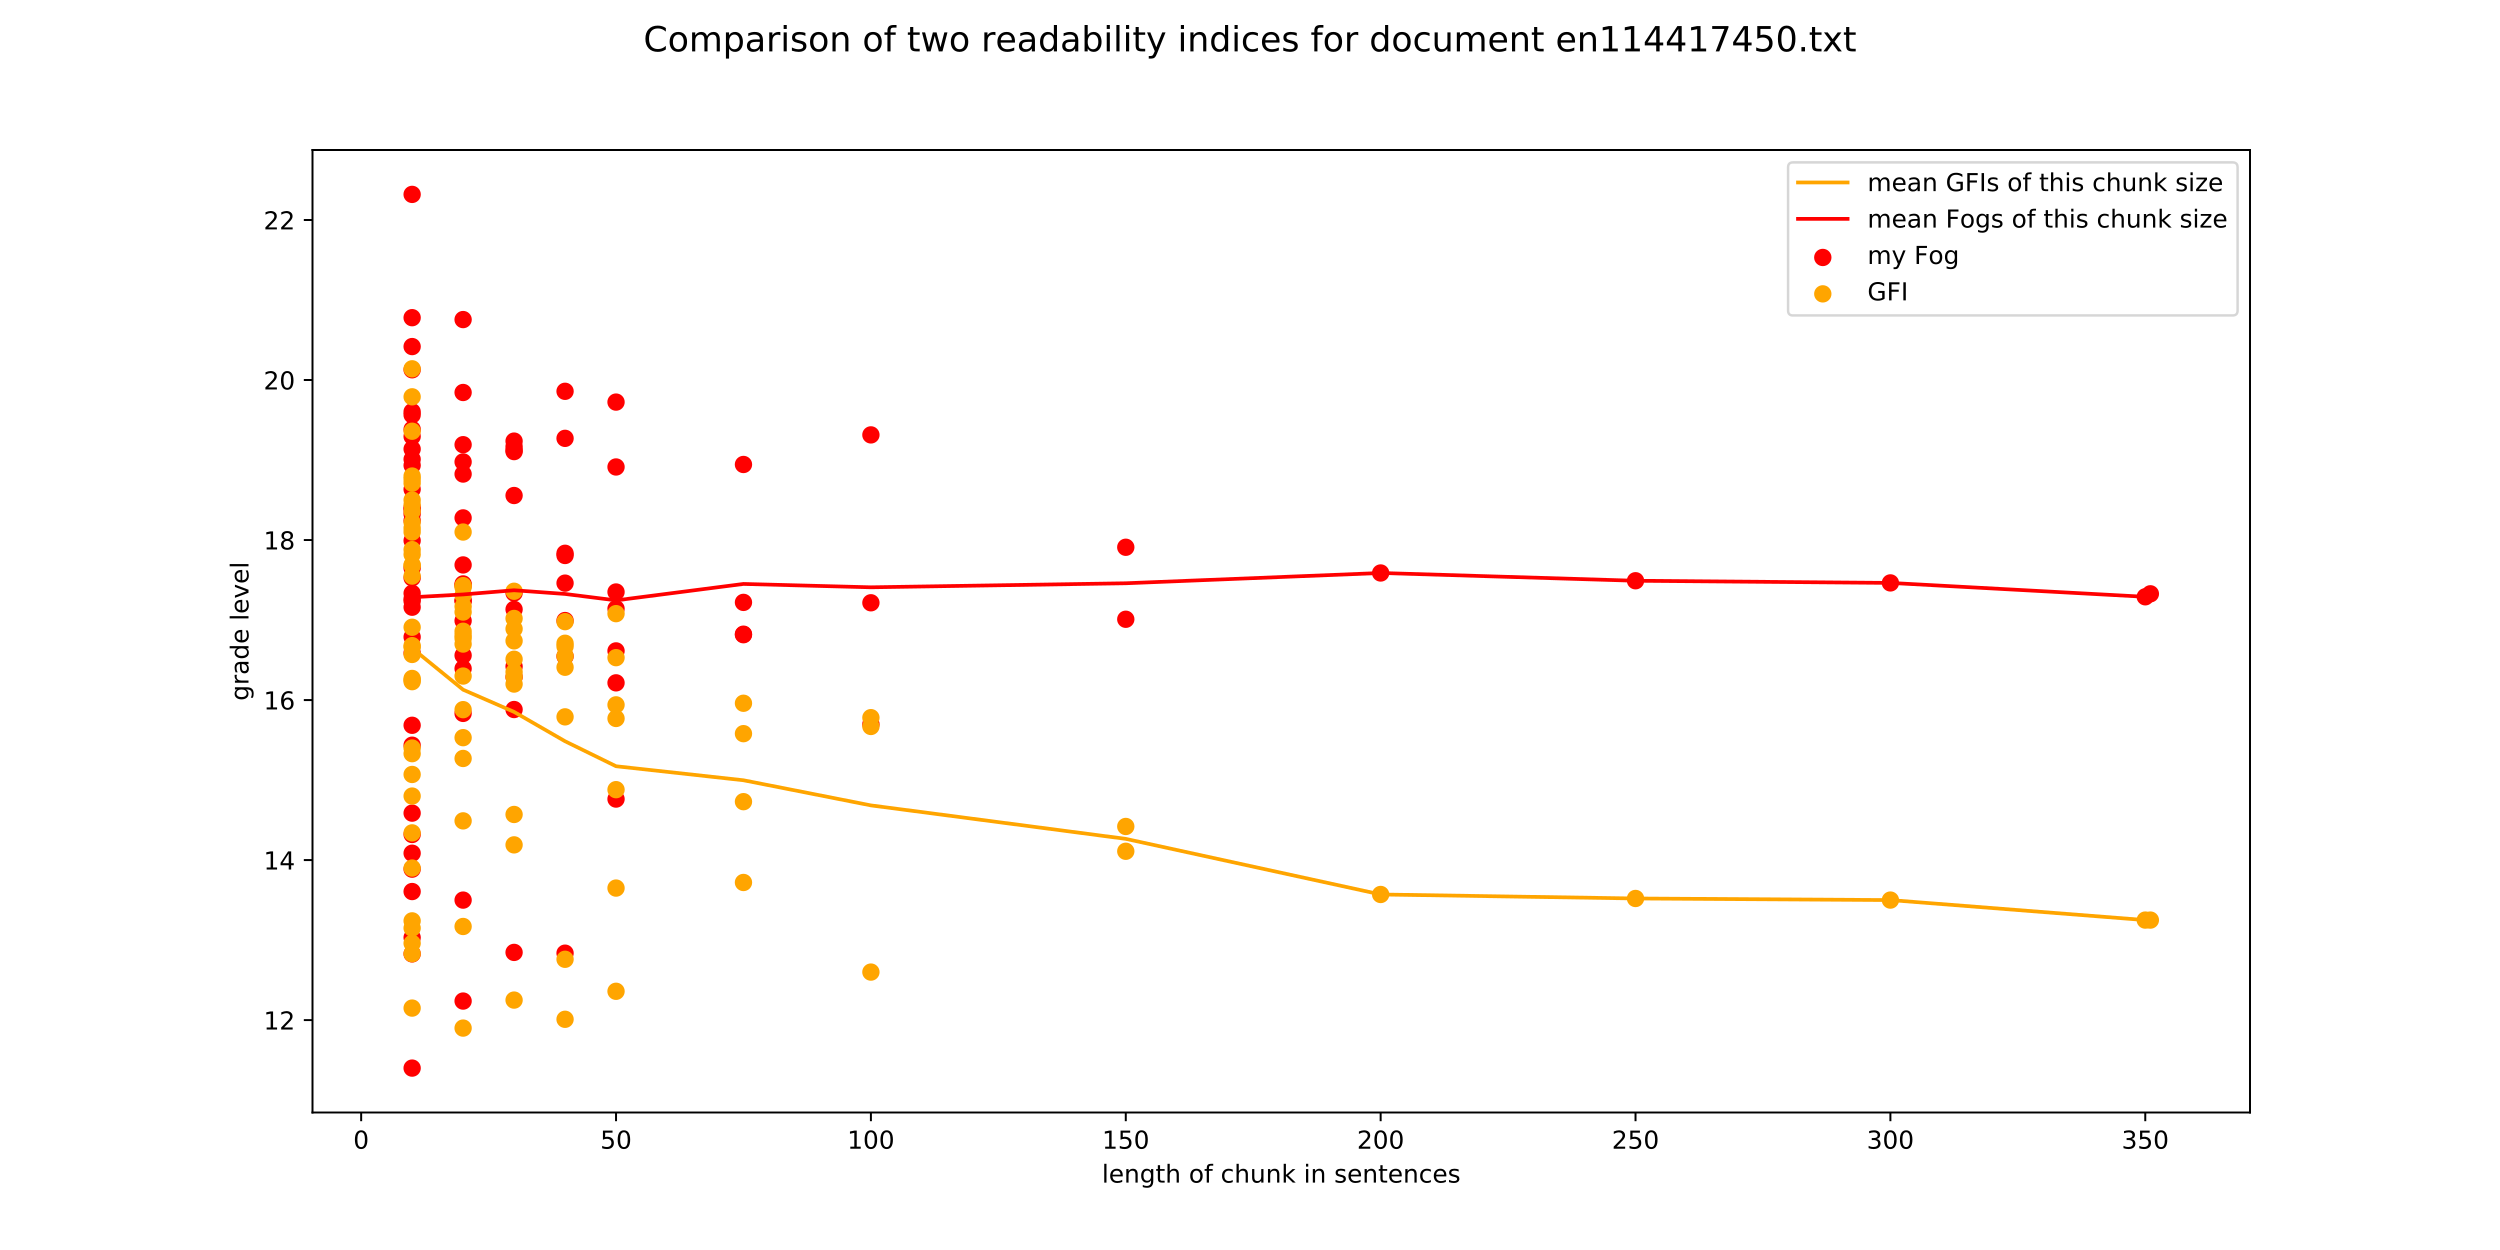 <?xml version="1.0" encoding="utf-8" standalone="no"?>
<!DOCTYPE svg PUBLIC "-//W3C//DTD SVG 1.1//EN"
  "http://www.w3.org/Graphics/SVG/1.1/DTD/svg11.dtd">
<!-- Created with matplotlib (http://matplotlib.org/) -->
<svg height="504pt" version="1.1" viewBox="0 0 1008 504" width="1008pt" xmlns="http://www.w3.org/2000/svg" xmlns:xlink="http://www.w3.org/1999/xlink">
 <defs>
  <style type="text/css">
*{stroke-linecap:butt;stroke-linejoin:round;}
  </style>
 </defs>
 <g id="figure_1">
  <g id="patch_1">
   <path d="M 0 504 
L 1008 504 
L 1008 0 
L 0 0 
z
" style="fill:#ffffff;"/>
  </g>
  <g id="axes_1">
   <g id="patch_2">
    <path d="M 126 448.56 
L 907.2 448.56 
L 907.2 60.48 
L 126 60.48 
z
" style="fill:#ffffff;"/>
   </g>
   <g id="PathCollection_1">
    <defs>
     <path d="M 0 3 
C 0.796 3 1.559 2.684 2.121 2.121 
C 2.684 1.559 3 0.796 3 0 
C 3 -0.796 2.684 -1.559 2.121 -2.121 
C 1.559 -2.684 0.796 -3 0 -3 
C -0.796 -3 -1.559 -2.684 -2.121 -2.121 
C -2.684 -1.559 -3 -0.796 -3 0 
C -3 0.796 -2.684 1.559 -2.121 2.121 
C -1.559 2.684 -0.796 3 0 3 
z
" id="m166bdae68a" style="stroke:#ff0000;"/>
    </defs>
    <g clip-path="url(#p62461196f5)">
     <use style="fill:#ff0000;stroke:#ff0000;" x="867.028" xlink:href="#m166bdae68a" y="239.426"/>
     <use style="fill:#ff0000;stroke:#ff0000;" x="864.972" xlink:href="#m166bdae68a" y="240.629"/>
     <use style="fill:#ff0000;stroke:#ff0000;" x="762.208" xlink:href="#m166bdae68a" y="235.029"/>
     <use style="fill:#ff0000;stroke:#ff0000;" x="659.443" xlink:href="#m166bdae68a" y="234.161"/>
     <use style="fill:#ff0000;stroke:#ff0000;" x="556.678" xlink:href="#m166bdae68a" y="231.028"/>
     <use style="fill:#ff0000;stroke:#ff0000;" x="453.914" xlink:href="#m166bdae68a" y="220.657"/>
     <use style="fill:#ff0000;stroke:#ff0000;" x="453.914" xlink:href="#m166bdae68a" y="249.687"/>
     <use style="fill:#ff0000;stroke:#ff0000;" x="351.149" xlink:href="#m166bdae68a" y="175.351"/>
     <use style="fill:#ff0000;stroke:#ff0000;" x="351.149" xlink:href="#m166bdae68a" y="292.006"/>
     <use style="fill:#ff0000;stroke:#ff0000;" x="351.149" xlink:href="#m166bdae68a" y="243.042"/>
     <use style="fill:#ff0000;stroke:#ff0000;" x="299.766" xlink:href="#m166bdae68a" y="187.281"/>
     <use style="fill:#ff0000;stroke:#ff0000;" x="299.766" xlink:href="#m166bdae68a" y="255.704"/>
     <use style="fill:#ff0000;stroke:#ff0000;" x="299.766" xlink:href="#m166bdae68a" y="255.914"/>
     <use style="fill:#ff0000;stroke:#ff0000;" x="299.766" xlink:href="#m166bdae68a" y="242.884"/>
     <use style="fill:#ff0000;stroke:#ff0000;" x="248.384" xlink:href="#m166bdae68a" y="188.284"/>
     <use style="fill:#ff0000;stroke:#ff0000;" x="248.384" xlink:href="#m166bdae68a" y="162.125"/>
     <use style="fill:#ff0000;stroke:#ff0000;" x="248.384" xlink:href="#m166bdae68a" y="322.182"/>
     <use style="fill:#ff0000;stroke:#ff0000;" x="248.384" xlink:href="#m166bdae68a" y="262.446"/>
     <use style="fill:#ff0000;stroke:#ff0000;" x="248.384" xlink:href="#m166bdae68a" y="245.416"/>
     <use style="fill:#ff0000;stroke:#ff0000;" x="248.384" xlink:href="#m166bdae68a" y="238.693"/>
     <use style="fill:#ff0000;stroke:#ff0000;" x="248.384" xlink:href="#m166bdae68a" y="275.324"/>
     <use style="fill:#ff0000;stroke:#ff0000;" x="227.831" xlink:href="#m166bdae68a" y="176.745"/>
     <use style="fill:#ff0000;stroke:#ff0000;" x="227.831" xlink:href="#m166bdae68a" y="157.776"/>
     <use style="fill:#ff0000;stroke:#ff0000;" x="227.831" xlink:href="#m166bdae68a" y="223.973"/>
     <use style="fill:#ff0000;stroke:#ff0000;" x="227.831" xlink:href="#m166bdae68a" y="384.32"/>
     <use style="fill:#ff0000;stroke:#ff0000;" x="227.831" xlink:href="#m166bdae68a" y="235.119"/>
     <use style="fill:#ff0000;stroke:#ff0000;" x="227.831" xlink:href="#m166bdae68a" y="223.086"/>
     <use style="fill:#ff0000;stroke:#ff0000;" x="227.831" xlink:href="#m166bdae68a" y="264.64"/>
     <use style="fill:#ff0000;stroke:#ff0000;" x="227.831" xlink:href="#m166bdae68a" y="250.204"/>
     <use style="fill:#ff0000;stroke:#ff0000;" x="207.278" xlink:href="#m166bdae68a" y="177.855"/>
     <use style="fill:#ff0000;stroke:#ff0000;" x="207.278" xlink:href="#m166bdae68a" y="180.058"/>
     <use style="fill:#ff0000;stroke:#ff0000;" x="207.278" xlink:href="#m166bdae68a" y="181.542"/>
     <use style="fill:#ff0000;stroke:#ff0000;" x="207.278" xlink:href="#m166bdae68a" y="199.791"/>
     <use style="fill:#ff0000;stroke:#ff0000;" x="207.278" xlink:href="#m166bdae68a" y="384.011"/>
     <use style="fill:#ff0000;stroke:#ff0000;" x="207.278" xlink:href="#m166bdae68a" y="286.083"/>
     <use style="fill:#ff0000;stroke:#ff0000;" x="207.278" xlink:href="#m166bdae68a" y="268.734"/>
     <use style="fill:#ff0000;stroke:#ff0000;" x="207.278" xlink:href="#m166bdae68a" y="182.081"/>
     <use style="fill:#ff0000;stroke:#ff0000;" x="207.278" xlink:href="#m166bdae68a" y="272.992"/>
     <use style="fill:#ff0000;stroke:#ff0000;" x="207.278" xlink:href="#m166bdae68a" y="239.087"/>
     <use style="fill:#ff0000;stroke:#ff0000;" x="207.278" xlink:href="#m166bdae68a" y="245.703"/>
     <use style="fill:#ff0000;stroke:#ff0000;" x="186.725" xlink:href="#m166bdae68a" y="191.136"/>
     <use style="fill:#ff0000;stroke:#ff0000;" x="186.725" xlink:href="#m166bdae68a" y="158.254"/>
     <use style="fill:#ff0000;stroke:#ff0000;" x="186.725" xlink:href="#m166bdae68a" y="186.249"/>
     <use style="fill:#ff0000;stroke:#ff0000;" x="186.725" xlink:href="#m166bdae68a" y="128.852"/>
     <use style="fill:#ff0000;stroke:#ff0000;" x="186.725" xlink:href="#m166bdae68a" y="208.818"/>
     <use style="fill:#ff0000;stroke:#ff0000;" x="186.725" xlink:href="#m166bdae68a" y="235.938"/>
     <use style="fill:#ff0000;stroke:#ff0000;" x="186.725" xlink:href="#m166bdae68a" y="403.628"/>
     <use style="fill:#ff0000;stroke:#ff0000;" x="186.725" xlink:href="#m166bdae68a" y="362.922"/>
     <use style="fill:#ff0000;stroke:#ff0000;" x="186.725" xlink:href="#m166bdae68a" y="242.242"/>
     <use style="fill:#ff0000;stroke:#ff0000;" x="186.725" xlink:href="#m166bdae68a" y="227.78"/>
     <use style="fill:#ff0000;stroke:#ff0000;" x="186.725" xlink:href="#m166bdae68a" y="269.592"/>
     <use style="fill:#ff0000;stroke:#ff0000;" x="186.725" xlink:href="#m166bdae68a" y="179.3"/>
     <use style="fill:#ff0000;stroke:#ff0000;" x="186.725" xlink:href="#m166bdae68a" y="287.644"/>
     <use style="fill:#ff0000;stroke:#ff0000;" x="186.725" xlink:href="#m166bdae68a" y="242.242"/>
     <use style="fill:#ff0000;stroke:#ff0000;" x="186.725" xlink:href="#m166bdae68a" y="235.435"/>
     <use style="fill:#ff0000;stroke:#ff0000;" x="186.725" xlink:href="#m166bdae68a" y="264.243"/>
     <use style="fill:#ff0000;stroke:#ff0000;" x="186.725" xlink:href="#m166bdae68a" y="250.291"/>
     <use style="fill:#ff0000;stroke:#ff0000;" x="166.172" xlink:href="#m166bdae68a" y="173.08"/>
     <use style="fill:#ff0000;stroke:#ff0000;" x="166.172" xlink:href="#m166bdae68a" y="205.44"/>
     <use style="fill:#ff0000;stroke:#ff0000;" x="166.172" xlink:href="#m166bdae68a" y="149.095"/>
     <use style="fill:#ff0000;stroke:#ff0000;" x="166.172" xlink:href="#m166bdae68a" y="165.999"/>
     <use style="fill:#ff0000;stroke:#ff0000;" x="166.172" xlink:href="#m166bdae68a" y="232.993"/>
     <use style="fill:#ff0000;stroke:#ff0000;" x="166.172" xlink:href="#m166bdae68a" y="139.737"/>
     <use style="fill:#ff0000;stroke:#ff0000;" x="166.172" xlink:href="#m166bdae68a" y="181.055"/>
     <use style="fill:#ff0000;stroke:#ff0000;" x="166.172" xlink:href="#m166bdae68a" y="78.382"/>
     <use style="fill:#ff0000;stroke:#ff0000;" x="166.172" xlink:href="#m166bdae68a" y="300.464"/>
     <use style="fill:#ff0000;stroke:#ff0000;" x="166.172" xlink:href="#m166bdae68a" y="128.091"/>
     <use style="fill:#ff0000;stroke:#ff0000;" x="166.172" xlink:href="#m166bdae68a" y="209.86"/>
     <use style="fill:#ff0000;stroke:#ff0000;" x="166.172" xlink:href="#m166bdae68a" y="263.256"/>
     <use style="fill:#ff0000;stroke:#ff0000;" x="166.172" xlink:href="#m166bdae68a" y="430.658"/>
     <use style="fill:#ff0000;stroke:#ff0000;" x="166.172" xlink:href="#m166bdae68a" y="378.03"/>
     <use style="fill:#ff0000;stroke:#ff0000;" x="166.172" xlink:href="#m166bdae68a" y="336.46"/>
     <use style="fill:#ff0000;stroke:#ff0000;" x="166.172" xlink:href="#m166bdae68a" y="384.604"/>
     <use style="fill:#ff0000;stroke:#ff0000;" x="166.172" xlink:href="#m166bdae68a" y="244.829"/>
     <use style="fill:#ff0000;stroke:#ff0000;" x="166.172" xlink:href="#m166bdae68a" y="229.035"/>
     <use style="fill:#ff0000;stroke:#ff0000;" x="166.172" xlink:href="#m166bdae68a" y="256.839"/>
     <use style="fill:#ff0000;stroke:#ff0000;" x="166.172" xlink:href="#m166bdae68a" y="185.181"/>
     <use style="fill:#ff0000;stroke:#ff0000;" x="166.172" xlink:href="#m166bdae68a" y="359.471"/>
     <use style="fill:#ff0000;stroke:#ff0000;" x="166.172" xlink:href="#m166bdae68a" y="187.636"/>
     <use style="fill:#ff0000;stroke:#ff0000;" x="166.172" xlink:href="#m166bdae68a" y="167.303"/>
     <use style="fill:#ff0000;stroke:#ff0000;" x="166.172" xlink:href="#m166bdae68a" y="175.984"/>
     <use style="fill:#ff0000;stroke:#ff0000;" x="166.172" xlink:href="#m166bdae68a" y="344.021"/>
     <use style="fill:#ff0000;stroke:#ff0000;" x="166.172" xlink:href="#m166bdae68a" y="217.976"/>
     <use style="fill:#ff0000;stroke:#ff0000;" x="166.172" xlink:href="#m166bdae68a" y="242.371"/>
     <use style="fill:#ff0000;stroke:#ff0000;" x="166.172" xlink:href="#m166bdae68a" y="239.213"/>
     <use style="fill:#ff0000;stroke:#ff0000;" x="166.172" xlink:href="#m166bdae68a" y="197.275"/>
     <use style="fill:#ff0000;stroke:#ff0000;" x="166.172" xlink:href="#m166bdae68a" y="241.4"/>
     <use style="fill:#ff0000;stroke:#ff0000;" x="166.172" xlink:href="#m166bdae68a" y="327.856"/>
     <use style="fill:#ff0000;stroke:#ff0000;" x="166.172" xlink:href="#m166bdae68a" y="204.669"/>
     <use style="fill:#ff0000;stroke:#ff0000;" x="166.172" xlink:href="#m166bdae68a" y="207.24"/>
     <use style="fill:#ff0000;stroke:#ff0000;" x="166.172" xlink:href="#m166bdae68a" y="292.438"/>
     <use style="fill:#ff0000;stroke:#ff0000;" x="166.172" xlink:href="#m166bdae68a" y="350.444"/>
    </g>
   </g>
   <g id="PathCollection_2">
    <defs>
     <path d="M 0 3 
C 0.796 3 1.559 2.684 2.121 2.121 
C 2.684 1.559 3 0.796 3 0 
C 3 -0.796 2.684 -1.559 2.121 -2.121 
C 1.559 -2.684 0.796 -3 0 -3 
C -0.796 -3 -1.559 -2.684 -2.121 -2.121 
C -2.684 -1.559 -3 -0.796 -3 0 
C -3 0.796 -2.684 1.559 -2.121 2.121 
C -1.559 2.684 -0.796 3 0 3 
z
" id="m99cf0c80bd" style="stroke:#ffa500;"/>
    </defs>
    <g clip-path="url(#p62461196f5)">
     <use style="fill:#ffa500;stroke:#ffa500;" x="867.028" xlink:href="#m99cf0c80bd" y="370.978"/>
     <use style="fill:#ffa500;stroke:#ffa500;" x="864.972" xlink:href="#m99cf0c80bd" y="370.978"/>
     <use style="fill:#ffa500;stroke:#ffa500;" x="762.208" xlink:href="#m99cf0c80bd" y="362.913"/>
     <use style="fill:#ffa500;stroke:#ffa500;" x="659.443" xlink:href="#m99cf0c80bd" y="362.268"/>
     <use style="fill:#ffa500;stroke:#ffa500;" x="556.678" xlink:href="#m99cf0c80bd" y="360.655"/>
     <use style="fill:#ffa500;stroke:#ffa500;" x="453.914" xlink:href="#m99cf0c80bd" y="333.234"/>
     <use style="fill:#ffa500;stroke:#ffa500;" x="453.914" xlink:href="#m99cf0c80bd" y="343.234"/>
     <use style="fill:#ffa500;stroke:#ffa500;" x="351.149" xlink:href="#m99cf0c80bd" y="292.909"/>
     <use style="fill:#ffa500;stroke:#ffa500;" x="351.149" xlink:href="#m99cf0c80bd" y="391.946"/>
     <use style="fill:#ffa500;stroke:#ffa500;" x="351.149" xlink:href="#m99cf0c80bd" y="289.361"/>
     <use style="fill:#ffa500;stroke:#ffa500;" x="299.766" xlink:href="#m99cf0c80bd" y="295.812"/>
     <use style="fill:#ffa500;stroke:#ffa500;" x="299.766" xlink:href="#m99cf0c80bd" y="323.233"/>
     <use style="fill:#ffa500;stroke:#ffa500;" x="299.766" xlink:href="#m99cf0c80bd" y="355.816"/>
     <use style="fill:#ffa500;stroke:#ffa500;" x="299.766" xlink:href="#m99cf0c80bd" y="283.554"/>
     <use style="fill:#ffa500;stroke:#ffa500;" x="248.384" xlink:href="#m99cf0c80bd" y="289.683"/>
     <use style="fill:#ffa500;stroke:#ffa500;" x="248.384" xlink:href="#m99cf0c80bd" y="247.423"/>
     <use style="fill:#ffa500;stroke:#ffa500;" x="248.384" xlink:href="#m99cf0c80bd" y="358.074"/>
     <use style="fill:#ffa500;stroke:#ffa500;" x="248.384" xlink:href="#m99cf0c80bd" y="399.689"/>
     <use style="fill:#ffa500;stroke:#ffa500;" x="248.384" xlink:href="#m99cf0c80bd" y="284.199"/>
     <use style="fill:#ffa500;stroke:#ffa500;" x="248.384" xlink:href="#m99cf0c80bd" y="265.166"/>
     <use style="fill:#ffa500;stroke:#ffa500;" x="248.384" xlink:href="#m99cf0c80bd" y="318.394"/>
     <use style="fill:#ffa500;stroke:#ffa500;" x="227.831" xlink:href="#m99cf0c80bd" y="269.037"/>
     <use style="fill:#ffa500;stroke:#ffa500;" x="227.831" xlink:href="#m99cf0c80bd" y="250.649"/>
     <use style="fill:#ffa500;stroke:#ffa500;" x="227.831" xlink:href="#m99cf0c80bd" y="289.038"/>
     <use style="fill:#ffa500;stroke:#ffa500;" x="227.831" xlink:href="#m99cf0c80bd" y="410.98"/>
     <use style="fill:#ffa500;stroke:#ffa500;" x="227.831" xlink:href="#m99cf0c80bd" y="386.785"/>
     <use style="fill:#ffa500;stroke:#ffa500;" x="227.831" xlink:href="#m99cf0c80bd" y="264.521"/>
     <use style="fill:#ffa500;stroke:#ffa500;" x="227.831" xlink:href="#m99cf0c80bd" y="259.359"/>
     <use style="fill:#ffa500;stroke:#ffa500;" x="227.831" xlink:href="#m99cf0c80bd" y="260.649"/>
     <use style="fill:#ffa500;stroke:#ffa500;" x="207.278" xlink:href="#m99cf0c80bd" y="258.391"/>
     <use style="fill:#ffa500;stroke:#ffa500;" x="207.278" xlink:href="#m99cf0c80bd" y="270.972"/>
     <use style="fill:#ffa500;stroke:#ffa500;" x="207.278" xlink:href="#m99cf0c80bd" y="253.552"/>
     <use style="fill:#ffa500;stroke:#ffa500;" x="207.278" xlink:href="#m99cf0c80bd" y="272.908"/>
     <use style="fill:#ffa500;stroke:#ffa500;" x="207.278" xlink:href="#m99cf0c80bd" y="403.237"/>
     <use style="fill:#ffa500;stroke:#ffa500;" x="207.278" xlink:href="#m99cf0c80bd" y="340.653"/>
     <use style="fill:#ffa500;stroke:#ffa500;" x="207.278" xlink:href="#m99cf0c80bd" y="328.395"/>
     <use style="fill:#ffa500;stroke:#ffa500;" x="207.278" xlink:href="#m99cf0c80bd" y="238.39"/>
     <use style="fill:#ffa500;stroke:#ffa500;" x="207.278" xlink:href="#m99cf0c80bd" y="275.811"/>
     <use style="fill:#ffa500;stroke:#ffa500;" x="207.278" xlink:href="#m99cf0c80bd" y="249.358"/>
     <use style="fill:#ffa500;stroke:#ffa500;" x="207.278" xlink:href="#m99cf0c80bd" y="265.811"/>
     <use style="fill:#ffa500;stroke:#ffa500;" x="186.725" xlink:href="#m99cf0c80bd" y="254.52"/>
     <use style="fill:#ffa500;stroke:#ffa500;" x="186.725" xlink:href="#m99cf0c80bd" y="244.519"/>
     <use style="fill:#ffa500;stroke:#ffa500;" x="186.725" xlink:href="#m99cf0c80bd" y="256.133"/>
     <use style="fill:#ffa500;stroke:#ffa500;" x="186.725" xlink:href="#m99cf0c80bd" y="214.518"/>
     <use style="fill:#ffa500;stroke:#ffa500;" x="186.725" xlink:href="#m99cf0c80bd" y="236.777"/>
     <use style="fill:#ffa500;stroke:#ffa500;" x="186.725" xlink:href="#m99cf0c80bd" y="297.425"/>
     <use style="fill:#ffa500;stroke:#ffa500;" x="186.725" xlink:href="#m99cf0c80bd" y="414.528"/>
     <use style="fill:#ffa500;stroke:#ffa500;" x="186.725" xlink:href="#m99cf0c80bd" y="373.558"/>
     <use style="fill:#ffa500;stroke:#ffa500;" x="186.725" xlink:href="#m99cf0c80bd" y="305.813"/>
     <use style="fill:#ffa500;stroke:#ffa500;" x="186.725" xlink:href="#m99cf0c80bd" y="330.976"/>
     <use style="fill:#ffa500;stroke:#ffa500;" x="186.725" xlink:href="#m99cf0c80bd" y="272.585"/>
     <use style="fill:#ffa500;stroke:#ffa500;" x="186.725" xlink:href="#m99cf0c80bd" y="236.132"/>
     <use style="fill:#ffa500;stroke:#ffa500;" x="186.725" xlink:href="#m99cf0c80bd" y="257.423"/>
     <use style="fill:#ffa500;stroke:#ffa500;" x="186.725" xlink:href="#m99cf0c80bd" y="240.003"/>
     <use style="fill:#ffa500;stroke:#ffa500;" x="186.725" xlink:href="#m99cf0c80bd" y="246.778"/>
     <use style="fill:#ffa500;stroke:#ffa500;" x="186.725" xlink:href="#m99cf0c80bd" y="259.682"/>
     <use style="fill:#ffa500;stroke:#ffa500;" x="186.725" xlink:href="#m99cf0c80bd" y="286.135"/>
     <use style="fill:#ffa500;stroke:#ffa500;" x="166.172" xlink:href="#m99cf0c80bd" y="210.647"/>
     <use style="fill:#ffa500;stroke:#ffa500;" x="166.172" xlink:href="#m99cf0c80bd" y="203.55"/>
     <use style="fill:#ffa500;stroke:#ffa500;" x="166.172" xlink:href="#m99cf0c80bd" y="201.614"/>
     <use style="fill:#ffa500;stroke:#ffa500;" x="166.172" xlink:href="#m99cf0c80bd" y="228.067"/>
     <use style="fill:#ffa500;stroke:#ffa500;" x="166.172" xlink:href="#m99cf0c80bd" y="260.327"/>
     <use style="fill:#ffa500;stroke:#ffa500;" x="166.172" xlink:href="#m99cf0c80bd" y="214.518"/>
     <use style="fill:#ffa500;stroke:#ffa500;" x="166.172" xlink:href="#m99cf0c80bd" y="227.744"/>
     <use style="fill:#ffa500;stroke:#ffa500;" x="166.172" xlink:href="#m99cf0c80bd" y="159.999"/>
     <use style="fill:#ffa500;stroke:#ffa500;" x="166.172" xlink:href="#m99cf0c80bd" y="312.265"/>
     <use style="fill:#ffa500;stroke:#ffa500;" x="166.172" xlink:href="#m99cf0c80bd" y="148.708"/>
     <use style="fill:#ffa500;stroke:#ffa500;" x="166.172" xlink:href="#m99cf0c80bd" y="260.972"/>
     <use style="fill:#ffa500;stroke:#ffa500;" x="166.172" xlink:href="#m99cf0c80bd" y="274.844"/>
     <use style="fill:#ffa500;stroke:#ffa500;" x="166.172" xlink:href="#m99cf0c80bd" y="406.463"/>
     <use style="fill:#ffa500;stroke:#ffa500;" x="166.172" xlink:href="#m99cf0c80bd" y="384.527"/>
     <use style="fill:#ffa500;stroke:#ffa500;" x="166.172" xlink:href="#m99cf0c80bd" y="335.815"/>
     <use style="fill:#ffa500;stroke:#ffa500;" x="166.172" xlink:href="#m99cf0c80bd" y="374.204"/>
     <use style="fill:#ffa500;stroke:#ffa500;" x="166.172" xlink:href="#m99cf0c80bd" y="380.333"/>
     <use style="fill:#ffa500;stroke:#ffa500;" x="166.172" xlink:href="#m99cf0c80bd" y="173.871"/>
     <use style="fill:#ffa500;stroke:#ffa500;" x="166.172" xlink:href="#m99cf0c80bd" y="350.009"/>
     <use style="fill:#ffa500;stroke:#ffa500;" x="166.172" xlink:href="#m99cf0c80bd" y="223.551"/>
     <use style="fill:#ffa500;stroke:#ffa500;" x="166.172" xlink:href="#m99cf0c80bd" y="303.877"/>
     <use style="fill:#ffa500;stroke:#ffa500;" x="166.172" xlink:href="#m99cf0c80bd" y="212.905"/>
     <use style="fill:#ffa500;stroke:#ffa500;" x="166.172" xlink:href="#m99cf0c80bd" y="193.227"/>
     <use style="fill:#ffa500;stroke:#ffa500;" x="166.172" xlink:href="#m99cf0c80bd" y="232.261"/>
     <use style="fill:#ffa500;stroke:#ffa500;" x="166.172" xlink:href="#m99cf0c80bd" y="301.619"/>
     <use style="fill:#ffa500;stroke:#ffa500;" x="166.172" xlink:href="#m99cf0c80bd" y="191.936"/>
     <use style="fill:#ffa500;stroke:#ffa500;" x="166.172" xlink:href="#m99cf0c80bd" y="263.875"/>
     <use style="fill:#ffa500;stroke:#ffa500;" x="166.172" xlink:href="#m99cf0c80bd" y="194.839"/>
     <use style="fill:#ffa500;stroke:#ffa500;" x="166.172" xlink:href="#m99cf0c80bd" y="206.13"/>
     <use style="fill:#ffa500;stroke:#ffa500;" x="166.172" xlink:href="#m99cf0c80bd" y="274.198"/>
     <use style="fill:#ffa500;stroke:#ffa500;" x="166.172" xlink:href="#m99cf0c80bd" y="273.553"/>
     <use style="fill:#ffa500;stroke:#ffa500;" x="166.172" xlink:href="#m99cf0c80bd" y="252.907"/>
     <use style="fill:#ffa500;stroke:#ffa500;" x="166.172" xlink:href="#m99cf0c80bd" y="221.615"/>
     <use style="fill:#ffa500;stroke:#ffa500;" x="166.172" xlink:href="#m99cf0c80bd" y="320.975"/>
     <use style="fill:#ffa500;stroke:#ffa500;" x="166.172" xlink:href="#m99cf0c80bd" y="371.3"/>
    </g>
   </g>
   <g id="matplotlib.axis_1">
    <g id="xtick_1">
     <g id="line2d_1">
      <defs>
       <path d="M 0 0 
L 0 3.5 
" id="me96480fe05" style="stroke:#000000;stroke-width:0.8;"/>
      </defs>
      <g>
       <use style="stroke:#000000;stroke-width:0.8;" x="145.619" xlink:href="#me96480fe05" y="448.56"/>
      </g>
     </g>
     <g id="text_1">
      <!-- 0 -->
      <defs>
       <path d="M 31.781 66.406 
Q 24.172 66.406 20.328 58.906 
Q 16.5 51.422 16.5 36.375 
Q 16.5 21.391 20.328 13.891 
Q 24.172 6.391 31.781 6.391 
Q 39.453 6.391 43.281 13.891 
Q 47.125 21.391 47.125 36.375 
Q 47.125 51.422 43.281 58.906 
Q 39.453 66.406 31.781 66.406 
z
M 31.781 74.219 
Q 44.047 74.219 50.516 64.516 
Q 56.984 54.828 56.984 36.375 
Q 56.984 17.969 50.516 8.266 
Q 44.047 -1.422 31.781 -1.422 
Q 19.531 -1.422 13.062 8.266 
Q 6.594 17.969 6.594 36.375 
Q 6.594 54.828 13.062 64.516 
Q 19.531 74.219 31.781 74.219 
z
" id="DejaVuSans-30"/>
      </defs>
      <g transform="translate(142.438 463.158)scale(0.1 -0.1)">
       <use xlink:href="#DejaVuSans-30"/>
      </g>
     </g>
    </g>
    <g id="xtick_2">
     <g id="line2d_2">
      <g>
       <use style="stroke:#000000;stroke-width:0.8;" x="248.384" xlink:href="#me96480fe05" y="448.56"/>
      </g>
     </g>
     <g id="text_2">
      <!-- 50 -->
      <defs>
       <path d="M 10.797 72.906 
L 49.516 72.906 
L 49.516 64.594 
L 19.828 64.594 
L 19.828 46.734 
Q 21.969 47.469 24.109 47.828 
Q 26.266 48.188 28.422 48.188 
Q 40.625 48.188 47.75 41.5 
Q 54.891 34.812 54.891 23.391 
Q 54.891 11.625 47.562 5.094 
Q 40.234 -1.422 26.906 -1.422 
Q 22.312 -1.422 17.547 -0.641 
Q 12.797 0.141 7.719 1.703 
L 7.719 11.625 
Q 12.109 9.234 16.797 8.062 
Q 21.484 6.891 26.703 6.891 
Q 35.156 6.891 40.078 11.328 
Q 45.016 15.766 45.016 23.391 
Q 45.016 31 40.078 35.438 
Q 35.156 39.891 26.703 39.891 
Q 22.75 39.891 18.812 39.016 
Q 14.891 38.141 10.797 36.281 
z
" id="DejaVuSans-35"/>
      </defs>
      <g transform="translate(242.022 463.158)scale(0.1 -0.1)">
       <use xlink:href="#DejaVuSans-35"/>
       <use x="63.623" xlink:href="#DejaVuSans-30"/>
      </g>
     </g>
    </g>
    <g id="xtick_3">
     <g id="line2d_3">
      <g>
       <use style="stroke:#000000;stroke-width:0.8;" x="351.149" xlink:href="#me96480fe05" y="448.56"/>
      </g>
     </g>
     <g id="text_3">
      <!-- 100 -->
      <defs>
       <path d="M 12.406 8.297 
L 28.516 8.297 
L 28.516 63.922 
L 10.984 60.406 
L 10.984 69.391 
L 28.422 72.906 
L 38.281 72.906 
L 38.281 8.297 
L 54.391 8.297 
L 54.391 0 
L 12.406 0 
z
" id="DejaVuSans-31"/>
      </defs>
      <g transform="translate(341.605 463.158)scale(0.1 -0.1)">
       <use xlink:href="#DejaVuSans-31"/>
       <use x="63.623" xlink:href="#DejaVuSans-30"/>
       <use x="127.246" xlink:href="#DejaVuSans-30"/>
      </g>
     </g>
    </g>
    <g id="xtick_4">
     <g id="line2d_4">
      <g>
       <use style="stroke:#000000;stroke-width:0.8;" x="453.914" xlink:href="#me96480fe05" y="448.56"/>
      </g>
     </g>
     <g id="text_4">
      <!-- 150 -->
      <g transform="translate(444.37 463.158)scale(0.1 -0.1)">
       <use xlink:href="#DejaVuSans-31"/>
       <use x="63.623" xlink:href="#DejaVuSans-35"/>
       <use x="127.246" xlink:href="#DejaVuSans-30"/>
      </g>
     </g>
    </g>
    <g id="xtick_5">
     <g id="line2d_5">
      <g>
       <use style="stroke:#000000;stroke-width:0.8;" x="556.678" xlink:href="#me96480fe05" y="448.56"/>
      </g>
     </g>
     <g id="text_5">
      <!-- 200 -->
      <defs>
       <path d="M 19.188 8.297 
L 53.609 8.297 
L 53.609 0 
L 7.328 0 
L 7.328 8.297 
Q 12.938 14.109 22.625 23.891 
Q 32.328 33.688 34.812 36.531 
Q 39.547 41.844 41.422 45.531 
Q 43.312 49.219 43.312 52.781 
Q 43.312 58.594 39.234 62.25 
Q 35.156 65.922 28.609 65.922 
Q 23.969 65.922 18.812 64.312 
Q 13.672 62.703 7.812 59.422 
L 7.812 69.391 
Q 13.766 71.781 18.938 73 
Q 24.125 74.219 28.422 74.219 
Q 39.75 74.219 46.484 68.547 
Q 53.219 62.891 53.219 53.422 
Q 53.219 48.922 51.531 44.891 
Q 49.859 40.875 45.406 35.406 
Q 44.188 33.984 37.641 27.219 
Q 31.109 20.453 19.188 8.297 
z
" id="DejaVuSans-32"/>
      </defs>
      <g transform="translate(547.135 463.158)scale(0.1 -0.1)">
       <use xlink:href="#DejaVuSans-32"/>
       <use x="63.623" xlink:href="#DejaVuSans-30"/>
       <use x="127.246" xlink:href="#DejaVuSans-30"/>
      </g>
     </g>
    </g>
    <g id="xtick_6">
     <g id="line2d_6">
      <g>
       <use style="stroke:#000000;stroke-width:0.8;" x="659.443" xlink:href="#me96480fe05" y="448.56"/>
      </g>
     </g>
     <g id="text_6">
      <!-- 250 -->
      <g transform="translate(649.899 463.158)scale(0.1 -0.1)">
       <use xlink:href="#DejaVuSans-32"/>
       <use x="63.623" xlink:href="#DejaVuSans-35"/>
       <use x="127.246" xlink:href="#DejaVuSans-30"/>
      </g>
     </g>
    </g>
    <g id="xtick_7">
     <g id="line2d_7">
      <g>
       <use style="stroke:#000000;stroke-width:0.8;" x="762.208" xlink:href="#me96480fe05" y="448.56"/>
      </g>
     </g>
     <g id="text_7">
      <!-- 300 -->
      <defs>
       <path d="M 40.578 39.312 
Q 47.656 37.797 51.625 33 
Q 55.609 28.219 55.609 21.188 
Q 55.609 10.406 48.188 4.484 
Q 40.766 -1.422 27.094 -1.422 
Q 22.516 -1.422 17.656 -0.516 
Q 12.797 0.391 7.625 2.203 
L 7.625 11.719 
Q 11.719 9.328 16.594 8.109 
Q 21.484 6.891 26.812 6.891 
Q 36.078 6.891 40.938 10.547 
Q 45.797 14.203 45.797 21.188 
Q 45.797 27.641 41.281 31.266 
Q 36.766 34.906 28.719 34.906 
L 20.219 34.906 
L 20.219 43.016 
L 29.109 43.016 
Q 36.375 43.016 40.234 45.922 
Q 44.094 48.828 44.094 54.297 
Q 44.094 59.906 40.109 62.906 
Q 36.141 65.922 28.719 65.922 
Q 24.656 65.922 20.016 65.031 
Q 15.375 64.156 9.812 62.312 
L 9.812 71.094 
Q 15.438 72.656 20.344 73.438 
Q 25.25 74.219 29.594 74.219 
Q 40.828 74.219 47.359 69.109 
Q 53.906 64.016 53.906 55.328 
Q 53.906 49.266 50.438 45.094 
Q 46.969 40.922 40.578 39.312 
z
" id="DejaVuSans-33"/>
      </defs>
      <g transform="translate(752.664 463.158)scale(0.1 -0.1)">
       <use xlink:href="#DejaVuSans-33"/>
       <use x="63.623" xlink:href="#DejaVuSans-30"/>
       <use x="127.246" xlink:href="#DejaVuSans-30"/>
      </g>
     </g>
    </g>
    <g id="xtick_8">
     <g id="line2d_8">
      <g>
       <use style="stroke:#000000;stroke-width:0.8;" x="864.972" xlink:href="#me96480fe05" y="448.56"/>
      </g>
     </g>
     <g id="text_8">
      <!-- 350 -->
      <g transform="translate(855.429 463.158)scale(0.1 -0.1)">
       <use xlink:href="#DejaVuSans-33"/>
       <use x="63.623" xlink:href="#DejaVuSans-35"/>
       <use x="127.246" xlink:href="#DejaVuSans-30"/>
      </g>
     </g>
    </g>
    <g id="text_9">
     <!-- length of chunk in sentences -->
     <defs>
      <path d="M 9.422 75.984 
L 18.406 75.984 
L 18.406 0 
L 9.422 0 
z
" id="DejaVuSans-6c"/>
      <path d="M 56.203 29.594 
L 56.203 25.203 
L 14.891 25.203 
Q 15.484 15.922 20.484 11.062 
Q 25.484 6.203 34.422 6.203 
Q 39.594 6.203 44.453 7.469 
Q 49.312 8.734 54.109 11.281 
L 54.109 2.781 
Q 49.266 0.734 44.188 -0.344 
Q 39.109 -1.422 33.891 -1.422 
Q 20.797 -1.422 13.156 6.188 
Q 5.516 13.812 5.516 26.812 
Q 5.516 40.234 12.766 48.109 
Q 20.016 56 32.328 56 
Q 43.359 56 49.781 48.891 
Q 56.203 41.797 56.203 29.594 
z
M 47.219 32.234 
Q 47.125 39.594 43.094 43.984 
Q 39.062 48.391 32.422 48.391 
Q 24.906 48.391 20.391 44.141 
Q 15.875 39.891 15.188 32.172 
z
" id="DejaVuSans-65"/>
      <path d="M 54.891 33.016 
L 54.891 0 
L 45.906 0 
L 45.906 32.719 
Q 45.906 40.484 42.875 44.328 
Q 39.844 48.188 33.797 48.188 
Q 26.516 48.188 22.312 43.547 
Q 18.109 38.922 18.109 30.906 
L 18.109 0 
L 9.078 0 
L 9.078 54.688 
L 18.109 54.688 
L 18.109 46.188 
Q 21.344 51.125 25.703 53.562 
Q 30.078 56 35.797 56 
Q 45.219 56 50.047 50.172 
Q 54.891 44.344 54.891 33.016 
z
" id="DejaVuSans-6e"/>
      <path d="M 45.406 27.984 
Q 45.406 37.75 41.375 43.109 
Q 37.359 48.484 30.078 48.484 
Q 22.859 48.484 18.828 43.109 
Q 14.797 37.75 14.797 27.984 
Q 14.797 18.266 18.828 12.891 
Q 22.859 7.516 30.078 7.516 
Q 37.359 7.516 41.375 12.891 
Q 45.406 18.266 45.406 27.984 
z
M 54.391 6.781 
Q 54.391 -7.172 48.188 -13.984 
Q 42 -20.797 29.203 -20.797 
Q 24.469 -20.797 20.266 -20.094 
Q 16.062 -19.391 12.109 -17.922 
L 12.109 -9.188 
Q 16.062 -11.328 19.922 -12.344 
Q 23.781 -13.375 27.781 -13.375 
Q 36.625 -13.375 41.016 -8.766 
Q 45.406 -4.156 45.406 5.172 
L 45.406 9.625 
Q 42.625 4.781 38.281 2.391 
Q 33.938 0 27.875 0 
Q 17.828 0 11.672 7.656 
Q 5.516 15.328 5.516 27.984 
Q 5.516 40.672 11.672 48.328 
Q 17.828 56 27.875 56 
Q 33.938 56 38.281 53.609 
Q 42.625 51.219 45.406 46.391 
L 45.406 54.688 
L 54.391 54.688 
z
" id="DejaVuSans-67"/>
      <path d="M 18.312 70.219 
L 18.312 54.688 
L 36.812 54.688 
L 36.812 47.703 
L 18.312 47.703 
L 18.312 18.016 
Q 18.312 11.328 20.141 9.422 
Q 21.969 7.516 27.594 7.516 
L 36.812 7.516 
L 36.812 0 
L 27.594 0 
Q 17.188 0 13.234 3.875 
Q 9.281 7.766 9.281 18.016 
L 9.281 47.703 
L 2.688 47.703 
L 2.688 54.688 
L 9.281 54.688 
L 9.281 70.219 
z
" id="DejaVuSans-74"/>
      <path d="M 54.891 33.016 
L 54.891 0 
L 45.906 0 
L 45.906 32.719 
Q 45.906 40.484 42.875 44.328 
Q 39.844 48.188 33.797 48.188 
Q 26.516 48.188 22.312 43.547 
Q 18.109 38.922 18.109 30.906 
L 18.109 0 
L 9.078 0 
L 9.078 75.984 
L 18.109 75.984 
L 18.109 46.188 
Q 21.344 51.125 25.703 53.562 
Q 30.078 56 35.797 56 
Q 45.219 56 50.047 50.172 
Q 54.891 44.344 54.891 33.016 
z
" id="DejaVuSans-68"/>
      <path id="DejaVuSans-20"/>
      <path d="M 30.609 48.391 
Q 23.391 48.391 19.188 42.75 
Q 14.984 37.109 14.984 27.297 
Q 14.984 17.484 19.156 11.844 
Q 23.344 6.203 30.609 6.203 
Q 37.797 6.203 41.984 11.859 
Q 46.188 17.531 46.188 27.297 
Q 46.188 37.016 41.984 42.703 
Q 37.797 48.391 30.609 48.391 
z
M 30.609 56 
Q 42.328 56 49.016 48.375 
Q 55.719 40.766 55.719 27.297 
Q 55.719 13.875 49.016 6.219 
Q 42.328 -1.422 30.609 -1.422 
Q 18.844 -1.422 12.172 6.219 
Q 5.516 13.875 5.516 27.297 
Q 5.516 40.766 12.172 48.375 
Q 18.844 56 30.609 56 
z
" id="DejaVuSans-6f"/>
      <path d="M 37.109 75.984 
L 37.109 68.5 
L 28.516 68.5 
Q 23.688 68.5 21.797 66.547 
Q 19.922 64.594 19.922 59.516 
L 19.922 54.688 
L 34.719 54.688 
L 34.719 47.703 
L 19.922 47.703 
L 19.922 0 
L 10.891 0 
L 10.891 47.703 
L 2.297 47.703 
L 2.297 54.688 
L 10.891 54.688 
L 10.891 58.5 
Q 10.891 67.625 15.141 71.797 
Q 19.391 75.984 28.609 75.984 
z
" id="DejaVuSans-66"/>
      <path d="M 48.781 52.594 
L 48.781 44.188 
Q 44.969 46.297 41.141 47.344 
Q 37.312 48.391 33.406 48.391 
Q 24.656 48.391 19.812 42.844 
Q 14.984 37.312 14.984 27.297 
Q 14.984 17.281 19.812 11.734 
Q 24.656 6.203 33.406 6.203 
Q 37.312 6.203 41.141 7.25 
Q 44.969 8.297 48.781 10.406 
L 48.781 2.094 
Q 45.016 0.344 40.984 -0.531 
Q 36.969 -1.422 32.422 -1.422 
Q 20.062 -1.422 12.781 6.344 
Q 5.516 14.109 5.516 27.297 
Q 5.516 40.672 12.859 48.328 
Q 20.219 56 33.016 56 
Q 37.156 56 41.109 55.141 
Q 45.062 54.297 48.781 52.594 
z
" id="DejaVuSans-63"/>
      <path d="M 8.5 21.578 
L 8.5 54.688 
L 17.484 54.688 
L 17.484 21.922 
Q 17.484 14.156 20.5 10.266 
Q 23.531 6.391 29.594 6.391 
Q 36.859 6.391 41.078 11.031 
Q 45.312 15.672 45.312 23.688 
L 45.312 54.688 
L 54.297 54.688 
L 54.297 0 
L 45.312 0 
L 45.312 8.406 
Q 42.047 3.422 37.719 1 
Q 33.406 -1.422 27.688 -1.422 
Q 18.266 -1.422 13.375 4.438 
Q 8.5 10.297 8.5 21.578 
z
M 31.109 56 
z
" id="DejaVuSans-75"/>
      <path d="M 9.078 75.984 
L 18.109 75.984 
L 18.109 31.109 
L 44.922 54.688 
L 56.391 54.688 
L 27.391 29.109 
L 57.625 0 
L 45.906 0 
L 18.109 26.703 
L 18.109 0 
L 9.078 0 
z
" id="DejaVuSans-6b"/>
      <path d="M 9.422 54.688 
L 18.406 54.688 
L 18.406 0 
L 9.422 0 
z
M 9.422 75.984 
L 18.406 75.984 
L 18.406 64.594 
L 9.422 64.594 
z
" id="DejaVuSans-69"/>
      <path d="M 44.281 53.078 
L 44.281 44.578 
Q 40.484 46.531 36.375 47.5 
Q 32.281 48.484 27.875 48.484 
Q 21.188 48.484 17.844 46.438 
Q 14.5 44.391 14.5 40.281 
Q 14.5 37.156 16.891 35.375 
Q 19.281 33.594 26.516 31.984 
L 29.594 31.297 
Q 39.156 29.25 43.188 25.516 
Q 47.219 21.781 47.219 15.094 
Q 47.219 7.469 41.188 3.016 
Q 35.156 -1.422 24.609 -1.422 
Q 20.219 -1.422 15.453 -0.562 
Q 10.688 0.297 5.422 2 
L 5.422 11.281 
Q 10.406 8.688 15.234 7.391 
Q 20.062 6.109 24.812 6.109 
Q 31.156 6.109 34.562 8.281 
Q 37.984 10.453 37.984 14.406 
Q 37.984 18.062 35.516 20.016 
Q 33.062 21.969 24.703 23.781 
L 21.578 24.516 
Q 13.234 26.266 9.516 29.906 
Q 5.812 33.547 5.812 39.891 
Q 5.812 47.609 11.281 51.797 
Q 16.75 56 26.812 56 
Q 31.781 56 36.172 55.266 
Q 40.578 54.547 44.281 53.078 
z
" id="DejaVuSans-73"/>
     </defs>
     <g transform="translate(444.292 476.837)scale(0.1 -0.1)">
      <use xlink:href="#DejaVuSans-6c"/>
      <use x="27.783" xlink:href="#DejaVuSans-65"/>
      <use x="89.307" xlink:href="#DejaVuSans-6e"/>
      <use x="152.686" xlink:href="#DejaVuSans-67"/>
      <use x="216.162" xlink:href="#DejaVuSans-74"/>
      <use x="255.371" xlink:href="#DejaVuSans-68"/>
      <use x="318.75" xlink:href="#DejaVuSans-20"/>
      <use x="350.537" xlink:href="#DejaVuSans-6f"/>
      <use x="411.719" xlink:href="#DejaVuSans-66"/>
      <use x="446.924" xlink:href="#DejaVuSans-20"/>
      <use x="478.711" xlink:href="#DejaVuSans-63"/>
      <use x="533.691" xlink:href="#DejaVuSans-68"/>
      <use x="597.07" xlink:href="#DejaVuSans-75"/>
      <use x="660.449" xlink:href="#DejaVuSans-6e"/>
      <use x="723.828" xlink:href="#DejaVuSans-6b"/>
      <use x="781.738" xlink:href="#DejaVuSans-20"/>
      <use x="813.525" xlink:href="#DejaVuSans-69"/>
      <use x="841.309" xlink:href="#DejaVuSans-6e"/>
      <use x="904.688" xlink:href="#DejaVuSans-20"/>
      <use x="936.475" xlink:href="#DejaVuSans-73"/>
      <use x="988.574" xlink:href="#DejaVuSans-65"/>
      <use x="1050.098" xlink:href="#DejaVuSans-6e"/>
      <use x="1113.477" xlink:href="#DejaVuSans-74"/>
      <use x="1152.686" xlink:href="#DejaVuSans-65"/>
      <use x="1214.209" xlink:href="#DejaVuSans-6e"/>
      <use x="1277.588" xlink:href="#DejaVuSans-63"/>
      <use x="1332.568" xlink:href="#DejaVuSans-65"/>
      <use x="1394.092" xlink:href="#DejaVuSans-73"/>
     </g>
    </g>
   </g>
   <g id="matplotlib.axis_2">
    <g id="ytick_1">
     <g id="line2d_9">
      <defs>
       <path d="M 0 0 
L -3.5 0 
" id="m3b0f840f56" style="stroke:#000000;stroke-width:0.8;"/>
      </defs>
      <g>
       <use style="stroke:#000000;stroke-width:0.8;" x="126" xlink:href="#m3b0f840f56" y="411.302"/>
      </g>
     </g>
     <g id="text_10">
      <!-- 12 -->
      <g transform="translate(106.275 415.102)scale(0.1 -0.1)">
       <use xlink:href="#DejaVuSans-31"/>
       <use x="63.623" xlink:href="#DejaVuSans-32"/>
      </g>
     </g>
    </g>
    <g id="ytick_2">
     <g id="line2d_10">
      <g>
       <use style="stroke:#000000;stroke-width:0.8;" x="126" xlink:href="#m3b0f840f56" y="346.783"/>
      </g>
     </g>
     <g id="text_11">
      <!-- 14 -->
      <defs>
       <path d="M 37.797 64.312 
L 12.891 25.391 
L 37.797 25.391 
z
M 35.203 72.906 
L 47.609 72.906 
L 47.609 25.391 
L 58.016 25.391 
L 58.016 17.188 
L 47.609 17.188 
L 47.609 0 
L 37.797 0 
L 37.797 17.188 
L 4.891 17.188 
L 4.891 26.703 
z
" id="DejaVuSans-34"/>
      </defs>
      <g transform="translate(106.275 350.582)scale(0.1 -0.1)">
       <use xlink:href="#DejaVuSans-31"/>
       <use x="63.623" xlink:href="#DejaVuSans-34"/>
      </g>
     </g>
    </g>
    <g id="ytick_3">
     <g id="line2d_11">
      <g>
       <use style="stroke:#000000;stroke-width:0.8;" x="126" xlink:href="#m3b0f840f56" y="282.263"/>
      </g>
     </g>
     <g id="text_12">
      <!-- 16 -->
      <defs>
       <path d="M 33.016 40.375 
Q 26.375 40.375 22.484 35.828 
Q 18.609 31.297 18.609 23.391 
Q 18.609 15.531 22.484 10.953 
Q 26.375 6.391 33.016 6.391 
Q 39.656 6.391 43.531 10.953 
Q 47.406 15.531 47.406 23.391 
Q 47.406 31.297 43.531 35.828 
Q 39.656 40.375 33.016 40.375 
z
M 52.594 71.297 
L 52.594 62.312 
Q 48.875 64.062 45.094 64.984 
Q 41.312 65.922 37.594 65.922 
Q 27.828 65.922 22.672 59.328 
Q 17.531 52.734 16.797 39.406 
Q 19.672 43.656 24.016 45.922 
Q 28.375 48.188 33.594 48.188 
Q 44.578 48.188 50.953 41.516 
Q 57.328 34.859 57.328 23.391 
Q 57.328 12.156 50.688 5.359 
Q 44.047 -1.422 33.016 -1.422 
Q 20.359 -1.422 13.672 8.266 
Q 6.984 17.969 6.984 36.375 
Q 6.984 53.656 15.188 63.938 
Q 23.391 74.219 37.203 74.219 
Q 40.922 74.219 44.703 73.484 
Q 48.484 72.75 52.594 71.297 
z
" id="DejaVuSans-36"/>
      </defs>
      <g transform="translate(106.275 286.063)scale(0.1 -0.1)">
       <use xlink:href="#DejaVuSans-31"/>
       <use x="63.623" xlink:href="#DejaVuSans-36"/>
      </g>
     </g>
    </g>
    <g id="ytick_4">
     <g id="line2d_12">
      <g>
       <use style="stroke:#000000;stroke-width:0.8;" x="126" xlink:href="#m3b0f840f56" y="217.744"/>
      </g>
     </g>
     <g id="text_13">
      <!-- 18 -->
      <defs>
       <path d="M 31.781 34.625 
Q 24.75 34.625 20.719 30.859 
Q 16.703 27.094 16.703 20.516 
Q 16.703 13.922 20.719 10.156 
Q 24.75 6.391 31.781 6.391 
Q 38.812 6.391 42.859 10.172 
Q 46.922 13.969 46.922 20.516 
Q 46.922 27.094 42.891 30.859 
Q 38.875 34.625 31.781 34.625 
z
M 21.922 38.812 
Q 15.578 40.375 12.031 44.719 
Q 8.5 49.078 8.5 55.328 
Q 8.5 64.062 14.719 69.141 
Q 20.953 74.219 31.781 74.219 
Q 42.672 74.219 48.875 69.141 
Q 55.078 64.062 55.078 55.328 
Q 55.078 49.078 51.531 44.719 
Q 48 40.375 41.703 38.812 
Q 48.828 37.156 52.797 32.312 
Q 56.781 27.484 56.781 20.516 
Q 56.781 9.906 50.312 4.234 
Q 43.844 -1.422 31.781 -1.422 
Q 19.734 -1.422 13.25 4.234 
Q 6.781 9.906 6.781 20.516 
Q 6.781 27.484 10.781 32.312 
Q 14.797 37.156 21.922 38.812 
z
M 18.312 54.391 
Q 18.312 48.734 21.844 45.562 
Q 25.391 42.391 31.781 42.391 
Q 38.141 42.391 41.719 45.562 
Q 45.312 48.734 45.312 54.391 
Q 45.312 60.062 41.719 63.234 
Q 38.141 66.406 31.781 66.406 
Q 25.391 66.406 21.844 63.234 
Q 18.312 60.062 18.312 54.391 
z
" id="DejaVuSans-38"/>
      </defs>
      <g transform="translate(106.275 221.543)scale(0.1 -0.1)">
       <use xlink:href="#DejaVuSans-31"/>
       <use x="63.623" xlink:href="#DejaVuSans-38"/>
      </g>
     </g>
    </g>
    <g id="ytick_5">
     <g id="line2d_13">
      <g>
       <use style="stroke:#000000;stroke-width:0.8;" x="126" xlink:href="#m3b0f840f56" y="153.224"/>
      </g>
     </g>
     <g id="text_14">
      <!-- 20 -->
      <g transform="translate(106.275 157.024)scale(0.1 -0.1)">
       <use xlink:href="#DejaVuSans-32"/>
       <use x="63.623" xlink:href="#DejaVuSans-30"/>
      </g>
     </g>
    </g>
    <g id="ytick_6">
     <g id="line2d_14">
      <g>
       <use style="stroke:#000000;stroke-width:0.8;" x="126" xlink:href="#m3b0f840f56" y="88.705"/>
      </g>
     </g>
     <g id="text_15">
      <!-- 22 -->
      <g transform="translate(106.275 92.504)scale(0.1 -0.1)">
       <use xlink:href="#DejaVuSans-32"/>
       <use x="63.623" xlink:href="#DejaVuSans-32"/>
      </g>
     </g>
    </g>
    <g id="text_16">
     <!-- grade level -->
     <defs>
      <path d="M 41.109 46.297 
Q 39.594 47.172 37.812 47.578 
Q 36.031 48 33.891 48 
Q 26.266 48 22.188 43.047 
Q 18.109 38.094 18.109 28.812 
L 18.109 0 
L 9.078 0 
L 9.078 54.688 
L 18.109 54.688 
L 18.109 46.188 
Q 20.953 51.172 25.484 53.578 
Q 30.031 56 36.531 56 
Q 37.453 56 38.578 55.875 
Q 39.703 55.766 41.062 55.516 
z
" id="DejaVuSans-72"/>
      <path d="M 34.281 27.484 
Q 23.391 27.484 19.188 25 
Q 14.984 22.516 14.984 16.5 
Q 14.984 11.719 18.141 8.906 
Q 21.297 6.109 26.703 6.109 
Q 34.188 6.109 38.703 11.406 
Q 43.219 16.703 43.219 25.484 
L 43.219 27.484 
z
M 52.203 31.203 
L 52.203 0 
L 43.219 0 
L 43.219 8.297 
Q 40.141 3.328 35.547 0.953 
Q 30.953 -1.422 24.312 -1.422 
Q 15.922 -1.422 10.953 3.297 
Q 6 8.016 6 15.922 
Q 6 25.141 12.172 29.828 
Q 18.359 34.516 30.609 34.516 
L 43.219 34.516 
L 43.219 35.406 
Q 43.219 41.609 39.141 45 
Q 35.062 48.391 27.688 48.391 
Q 23 48.391 18.547 47.266 
Q 14.109 46.141 10.016 43.891 
L 10.016 52.203 
Q 14.938 54.109 19.578 55.047 
Q 24.219 56 28.609 56 
Q 40.484 56 46.344 49.844 
Q 52.203 43.703 52.203 31.203 
z
" id="DejaVuSans-61"/>
      <path d="M 45.406 46.391 
L 45.406 75.984 
L 54.391 75.984 
L 54.391 0 
L 45.406 0 
L 45.406 8.203 
Q 42.578 3.328 38.25 0.953 
Q 33.938 -1.422 27.875 -1.422 
Q 17.969 -1.422 11.734 6.484 
Q 5.516 14.406 5.516 27.297 
Q 5.516 40.188 11.734 48.094 
Q 17.969 56 27.875 56 
Q 33.938 56 38.25 53.625 
Q 42.578 51.266 45.406 46.391 
z
M 14.797 27.297 
Q 14.797 17.391 18.875 11.75 
Q 22.953 6.109 30.078 6.109 
Q 37.203 6.109 41.297 11.75 
Q 45.406 17.391 45.406 27.297 
Q 45.406 37.203 41.297 42.844 
Q 37.203 48.484 30.078 48.484 
Q 22.953 48.484 18.875 42.844 
Q 14.797 37.203 14.797 27.297 
z
" id="DejaVuSans-64"/>
      <path d="M 2.984 54.688 
L 12.5 54.688 
L 29.594 8.797 
L 46.688 54.688 
L 56.203 54.688 
L 35.688 0 
L 23.484 0 
z
" id="DejaVuSans-76"/>
     </defs>
     <g transform="translate(100.195 282.544)rotate(-90)scale(0.1 -0.1)">
      <use xlink:href="#DejaVuSans-67"/>
      <use x="63.477" xlink:href="#DejaVuSans-72"/>
      <use x="104.59" xlink:href="#DejaVuSans-61"/>
      <use x="165.869" xlink:href="#DejaVuSans-64"/>
      <use x="229.346" xlink:href="#DejaVuSans-65"/>
      <use x="290.869" xlink:href="#DejaVuSans-20"/>
      <use x="322.656" xlink:href="#DejaVuSans-6c"/>
      <use x="350.439" xlink:href="#DejaVuSans-65"/>
      <use x="411.963" xlink:href="#DejaVuSans-76"/>
      <use x="471.143" xlink:href="#DejaVuSans-65"/>
      <use x="532.666" xlink:href="#DejaVuSans-6c"/>
     </g>
    </g>
   </g>
   <g id="line2d_15">
    <path clip-path="url(#p62461196f5)" d="M 166.172 261.35 
L 186.725 278.089 
L 207.278 287.044 
L 227.831 298.877 
L 248.384 308.947 
L 299.766 314.604 
L 351.149 324.739 
L 453.914 338.234 
L 556.678 360.655 
L 659.443 362.268 
L 762.208 362.913 
L 864.972 370.978 
L 867.028 370.978 
" style="fill:none;stroke:#ffa500;stroke-linecap:square;stroke-width:1.5;"/>
   </g>
   <g id="line2d_16">
    <path clip-path="url(#p62461196f5)" d="M 166.172 240.811 
L 186.725 239.68 
L 207.278 237.994 
L 227.831 239.483 
L 248.384 242.067 
L 299.766 235.446 
L 351.149 236.8 
L 453.914 235.172 
L 556.678 231.028 
L 659.443 234.161 
L 762.208 235.029 
L 864.972 240.629 
L 867.028 239.426 
" style="fill:none;stroke:#ff0000;stroke-linecap:square;stroke-width:1.5;"/>
   </g>
   <g id="patch_3">
    <path d="M 126 448.56 
L 126 60.48 
" style="fill:none;stroke:#000000;stroke-linecap:square;stroke-linejoin:miter;stroke-width:0.8;"/>
   </g>
   <g id="patch_4">
    <path d="M 907.2 448.56 
L 907.2 60.48 
" style="fill:none;stroke:#000000;stroke-linecap:square;stroke-linejoin:miter;stroke-width:0.8;"/>
   </g>
   <g id="patch_5">
    <path d="M 126 448.56 
L 907.2 448.56 
" style="fill:none;stroke:#000000;stroke-linecap:square;stroke-linejoin:miter;stroke-width:0.8;"/>
   </g>
   <g id="patch_6">
    <path d="M 126 60.48 
L 907.2 60.48 
" style="fill:none;stroke:#000000;stroke-linecap:square;stroke-linejoin:miter;stroke-width:0.8;"/>
   </g>
   <g id="legend_1">
    <g id="patch_7">
     <path d="M 722.952 127.192 
L 900.2 127.192 
Q 902.2 127.192 902.2 125.192 
L 902.2 67.48 
Q 902.2 65.48 900.2 65.48 
L 722.952 65.48 
Q 720.952 65.48 720.952 67.48 
L 720.952 125.192 
Q 720.952 127.192 722.952 127.192 
z
" style="fill:#ffffff;opacity:0.8;stroke:#cccccc;stroke-linejoin:miter;"/>
    </g>
    <g id="line2d_17">
     <path d="M 724.952 73.578 
L 744.952 73.578 
" style="fill:none;stroke:#ffa500;stroke-linecap:square;stroke-width:1.5;"/>
    </g>
    <g id="line2d_18"/>
    <g id="text_17">
     <!-- mean GFIs of this chunk size -->
     <defs>
      <path d="M 52 44.188 
Q 55.375 50.25 60.062 53.125 
Q 64.75 56 71.094 56 
Q 79.641 56 84.281 50.016 
Q 88.922 44.047 88.922 33.016 
L 88.922 0 
L 79.891 0 
L 79.891 32.719 
Q 79.891 40.578 77.094 44.375 
Q 74.312 48.188 68.609 48.188 
Q 61.625 48.188 57.562 43.547 
Q 53.516 38.922 53.516 30.906 
L 53.516 0 
L 44.484 0 
L 44.484 32.719 
Q 44.484 40.625 41.703 44.406 
Q 38.922 48.188 33.109 48.188 
Q 26.219 48.188 22.156 43.531 
Q 18.109 38.875 18.109 30.906 
L 18.109 0 
L 9.078 0 
L 9.078 54.688 
L 18.109 54.688 
L 18.109 46.188 
Q 21.188 51.219 25.484 53.609 
Q 29.781 56 35.688 56 
Q 41.656 56 45.828 52.969 
Q 50 49.953 52 44.188 
z
" id="DejaVuSans-6d"/>
      <path d="M 59.516 10.406 
L 59.516 29.984 
L 43.406 29.984 
L 43.406 38.094 
L 69.281 38.094 
L 69.281 6.781 
Q 63.578 2.734 56.688 0.656 
Q 49.812 -1.422 42 -1.422 
Q 24.906 -1.422 15.25 8.562 
Q 5.609 18.562 5.609 36.375 
Q 5.609 54.25 15.25 64.234 
Q 24.906 74.219 42 74.219 
Q 49.125 74.219 55.547 72.453 
Q 61.969 70.703 67.391 67.281 
L 67.391 56.781 
Q 61.922 61.422 55.766 63.766 
Q 49.609 66.109 42.828 66.109 
Q 29.438 66.109 22.719 58.641 
Q 16.016 51.172 16.016 36.375 
Q 16.016 21.625 22.719 14.156 
Q 29.438 6.688 42.828 6.688 
Q 48.047 6.688 52.141 7.594 
Q 56.25 8.5 59.516 10.406 
z
" id="DejaVuSans-47"/>
      <path d="M 9.812 72.906 
L 51.703 72.906 
L 51.703 64.594 
L 19.672 64.594 
L 19.672 43.109 
L 48.578 43.109 
L 48.578 34.812 
L 19.672 34.812 
L 19.672 0 
L 9.812 0 
z
" id="DejaVuSans-46"/>
      <path d="M 9.812 72.906 
L 19.672 72.906 
L 19.672 0 
L 9.812 0 
z
" id="DejaVuSans-49"/>
      <path d="M 5.516 54.688 
L 48.188 54.688 
L 48.188 46.484 
L 14.406 7.172 
L 48.188 7.172 
L 48.188 0 
L 4.297 0 
L 4.297 8.203 
L 38.094 47.516 
L 5.516 47.516 
z
" id="DejaVuSans-7a"/>
     </defs>
     <g transform="translate(752.952 77.078)scale(0.1 -0.1)">
      <use xlink:href="#DejaVuSans-6d"/>
      <use x="97.412" xlink:href="#DejaVuSans-65"/>
      <use x="158.936" xlink:href="#DejaVuSans-61"/>
      <use x="220.215" xlink:href="#DejaVuSans-6e"/>
      <use x="283.594" xlink:href="#DejaVuSans-20"/>
      <use x="315.381" xlink:href="#DejaVuSans-47"/>
      <use x="392.871" xlink:href="#DejaVuSans-46"/>
      <use x="450.391" xlink:href="#DejaVuSans-49"/>
      <use x="479.883" xlink:href="#DejaVuSans-73"/>
      <use x="531.982" xlink:href="#DejaVuSans-20"/>
      <use x="563.77" xlink:href="#DejaVuSans-6f"/>
      <use x="624.951" xlink:href="#DejaVuSans-66"/>
      <use x="660.156" xlink:href="#DejaVuSans-20"/>
      <use x="691.943" xlink:href="#DejaVuSans-74"/>
      <use x="731.152" xlink:href="#DejaVuSans-68"/>
      <use x="794.531" xlink:href="#DejaVuSans-69"/>
      <use x="822.314" xlink:href="#DejaVuSans-73"/>
      <use x="874.414" xlink:href="#DejaVuSans-20"/>
      <use x="906.201" xlink:href="#DejaVuSans-63"/>
      <use x="961.182" xlink:href="#DejaVuSans-68"/>
      <use x="1024.561" xlink:href="#DejaVuSans-75"/>
      <use x="1087.939" xlink:href="#DejaVuSans-6e"/>
      <use x="1151.318" xlink:href="#DejaVuSans-6b"/>
      <use x="1209.229" xlink:href="#DejaVuSans-20"/>
      <use x="1241.016" xlink:href="#DejaVuSans-73"/>
      <use x="1293.115" xlink:href="#DejaVuSans-69"/>
      <use x="1320.898" xlink:href="#DejaVuSans-7a"/>
      <use x="1373.389" xlink:href="#DejaVuSans-65"/>
     </g>
    </g>
    <g id="line2d_19">
     <path d="M 724.952 88.257 
L 744.952 88.257 
" style="fill:none;stroke:#ff0000;stroke-linecap:square;stroke-width:1.5;"/>
    </g>
    <g id="line2d_20"/>
    <g id="text_18">
     <!-- mean Fogs of this chunk size -->
     <g transform="translate(752.952 91.757)scale(0.1 -0.1)">
      <use xlink:href="#DejaVuSans-6d"/>
      <use x="97.412" xlink:href="#DejaVuSans-65"/>
      <use x="158.936" xlink:href="#DejaVuSans-61"/>
      <use x="220.215" xlink:href="#DejaVuSans-6e"/>
      <use x="283.594" xlink:href="#DejaVuSans-20"/>
      <use x="315.381" xlink:href="#DejaVuSans-46"/>
      <use x="372.854" xlink:href="#DejaVuSans-6f"/>
      <use x="434.035" xlink:href="#DejaVuSans-67"/>
      <use x="497.512" xlink:href="#DejaVuSans-73"/>
      <use x="549.611" xlink:href="#DejaVuSans-20"/>
      <use x="581.398" xlink:href="#DejaVuSans-6f"/>
      <use x="642.58" xlink:href="#DejaVuSans-66"/>
      <use x="677.785" xlink:href="#DejaVuSans-20"/>
      <use x="709.572" xlink:href="#DejaVuSans-74"/>
      <use x="748.781" xlink:href="#DejaVuSans-68"/>
      <use x="812.16" xlink:href="#DejaVuSans-69"/>
      <use x="839.943" xlink:href="#DejaVuSans-73"/>
      <use x="892.043" xlink:href="#DejaVuSans-20"/>
      <use x="923.83" xlink:href="#DejaVuSans-63"/>
      <use x="978.811" xlink:href="#DejaVuSans-68"/>
      <use x="1042.189" xlink:href="#DejaVuSans-75"/>
      <use x="1105.568" xlink:href="#DejaVuSans-6e"/>
      <use x="1168.947" xlink:href="#DejaVuSans-6b"/>
      <use x="1226.857" xlink:href="#DejaVuSans-20"/>
      <use x="1258.645" xlink:href="#DejaVuSans-73"/>
      <use x="1310.744" xlink:href="#DejaVuSans-69"/>
      <use x="1338.527" xlink:href="#DejaVuSans-7a"/>
      <use x="1391.018" xlink:href="#DejaVuSans-65"/>
     </g>
    </g>
    <g id="PathCollection_3">
     <g>
      <use style="fill:#ff0000;stroke:#ff0000;" x="734.952" xlink:href="#m166bdae68a" y="103.81"/>
     </g>
    </g>
    <g id="text_19">
     <!-- my Fog -->
     <defs>
      <path d="M 32.172 -5.078 
Q 28.375 -14.844 24.75 -17.812 
Q 21.141 -20.797 15.094 -20.797 
L 7.906 -20.797 
L 7.906 -13.281 
L 13.188 -13.281 
Q 16.891 -13.281 18.938 -11.516 
Q 21 -9.766 23.484 -3.219 
L 25.094 0.875 
L 2.984 54.688 
L 12.5 54.688 
L 29.594 11.922 
L 46.688 54.688 
L 56.203 54.688 
z
" id="DejaVuSans-79"/>
     </defs>
     <g transform="translate(752.952 106.435)scale(0.1 -0.1)">
      <use xlink:href="#DejaVuSans-6d"/>
      <use x="97.412" xlink:href="#DejaVuSans-79"/>
      <use x="156.592" xlink:href="#DejaVuSans-20"/>
      <use x="188.379" xlink:href="#DejaVuSans-46"/>
      <use x="245.852" xlink:href="#DejaVuSans-6f"/>
      <use x="307.033" xlink:href="#DejaVuSans-67"/>
     </g>
    </g>
    <g id="PathCollection_4">
     <g>
      <use style="fill:#ffa500;stroke:#ffa500;" x="734.952" xlink:href="#m99cf0c80bd" y="118.488"/>
     </g>
    </g>
    <g id="text_20">
     <!-- GFI -->
     <g transform="translate(752.952 121.113)scale(0.1 -0.1)">
      <use xlink:href="#DejaVuSans-47"/>
      <use x="77.49" xlink:href="#DejaVuSans-46"/>
      <use x="135.01" xlink:href="#DejaVuSans-49"/>
     </g>
    </g>
   </g>
  </g>
  <g id="text_21">
   <!-- Comparison of two readability indices for document en114417450.txt -->
   <defs>
    <path d="M 64.406 67.281 
L 64.406 56.891 
Q 59.422 61.531 53.781 63.812 
Q 48.141 66.109 41.797 66.109 
Q 29.297 66.109 22.656 58.469 
Q 16.016 50.828 16.016 36.375 
Q 16.016 21.969 22.656 14.328 
Q 29.297 6.688 41.797 6.688 
Q 48.141 6.688 53.781 8.984 
Q 59.422 11.281 64.406 15.922 
L 64.406 5.609 
Q 59.234 2.094 53.438 0.328 
Q 47.656 -1.422 41.219 -1.422 
Q 24.656 -1.422 15.125 8.703 
Q 5.609 18.844 5.609 36.375 
Q 5.609 53.953 15.125 64.078 
Q 24.656 74.219 41.219 74.219 
Q 47.75 74.219 53.531 72.484 
Q 59.328 70.75 64.406 67.281 
z
" id="DejaVuSans-43"/>
    <path d="M 18.109 8.203 
L 18.109 -20.797 
L 9.078 -20.797 
L 9.078 54.688 
L 18.109 54.688 
L 18.109 46.391 
Q 20.953 51.266 25.266 53.625 
Q 29.594 56 35.594 56 
Q 45.562 56 51.781 48.094 
Q 58.016 40.188 58.016 27.297 
Q 58.016 14.406 51.781 6.484 
Q 45.562 -1.422 35.594 -1.422 
Q 29.594 -1.422 25.266 0.953 
Q 20.953 3.328 18.109 8.203 
z
M 48.688 27.297 
Q 48.688 37.203 44.609 42.844 
Q 40.531 48.484 33.406 48.484 
Q 26.266 48.484 22.188 42.844 
Q 18.109 37.203 18.109 27.297 
Q 18.109 17.391 22.188 11.75 
Q 26.266 6.109 33.406 6.109 
Q 40.531 6.109 44.609 11.75 
Q 48.688 17.391 48.688 27.297 
z
" id="DejaVuSans-70"/>
    <path d="M 4.203 54.688 
L 13.188 54.688 
L 24.422 12.016 
L 35.594 54.688 
L 46.188 54.688 
L 57.422 12.016 
L 68.609 54.688 
L 77.594 54.688 
L 63.281 0 
L 52.688 0 
L 40.922 44.828 
L 29.109 0 
L 18.5 0 
z
" id="DejaVuSans-77"/>
    <path d="M 48.688 27.297 
Q 48.688 37.203 44.609 42.844 
Q 40.531 48.484 33.406 48.484 
Q 26.266 48.484 22.188 42.844 
Q 18.109 37.203 18.109 27.297 
Q 18.109 17.391 22.188 11.75 
Q 26.266 6.109 33.406 6.109 
Q 40.531 6.109 44.609 11.75 
Q 48.688 17.391 48.688 27.297 
z
M 18.109 46.391 
Q 20.953 51.266 25.266 53.625 
Q 29.594 56 35.594 56 
Q 45.562 56 51.781 48.094 
Q 58.016 40.188 58.016 27.297 
Q 58.016 14.406 51.781 6.484 
Q 45.562 -1.422 35.594 -1.422 
Q 29.594 -1.422 25.266 0.953 
Q 20.953 3.328 18.109 8.203 
L 18.109 0 
L 9.078 0 
L 9.078 75.984 
L 18.109 75.984 
z
" id="DejaVuSans-62"/>
    <path d="M 8.203 72.906 
L 55.078 72.906 
L 55.078 68.703 
L 28.609 0 
L 18.312 0 
L 43.219 64.594 
L 8.203 64.594 
z
" id="DejaVuSans-37"/>
    <path d="M 10.688 12.406 
L 21 12.406 
L 21 0 
L 10.688 0 
z
" id="DejaVuSans-2e"/>
    <path d="M 54.891 54.688 
L 35.109 28.078 
L 55.906 0 
L 45.312 0 
L 29.391 21.484 
L 13.484 0 
L 2.875 0 
L 24.125 28.609 
L 4.688 54.688 
L 15.281 54.688 
L 29.781 35.203 
L 44.281 54.688 
z
" id="DejaVuSans-78"/>
   </defs>
   <g transform="translate(259.446 20.718)scale(0.14 -0.14)">
    <use xlink:href="#DejaVuSans-43"/>
    <use x="69.824" xlink:href="#DejaVuSans-6f"/>
    <use x="131.006" xlink:href="#DejaVuSans-6d"/>
    <use x="228.418" xlink:href="#DejaVuSans-70"/>
    <use x="291.895" xlink:href="#DejaVuSans-61"/>
    <use x="353.174" xlink:href="#DejaVuSans-72"/>
    <use x="394.287" xlink:href="#DejaVuSans-69"/>
    <use x="422.07" xlink:href="#DejaVuSans-73"/>
    <use x="474.17" xlink:href="#DejaVuSans-6f"/>
    <use x="535.352" xlink:href="#DejaVuSans-6e"/>
    <use x="598.73" xlink:href="#DejaVuSans-20"/>
    <use x="630.518" xlink:href="#DejaVuSans-6f"/>
    <use x="691.699" xlink:href="#DejaVuSans-66"/>
    <use x="726.904" xlink:href="#DejaVuSans-20"/>
    <use x="758.691" xlink:href="#DejaVuSans-74"/>
    <use x="797.9" xlink:href="#DejaVuSans-77"/>
    <use x="879.688" xlink:href="#DejaVuSans-6f"/>
    <use x="940.869" xlink:href="#DejaVuSans-20"/>
    <use x="972.656" xlink:href="#DejaVuSans-72"/>
    <use x="1013.738" xlink:href="#DejaVuSans-65"/>
    <use x="1075.262" xlink:href="#DejaVuSans-61"/>
    <use x="1136.541" xlink:href="#DejaVuSans-64"/>
    <use x="1200.018" xlink:href="#DejaVuSans-61"/>
    <use x="1261.297" xlink:href="#DejaVuSans-62"/>
    <use x="1324.773" xlink:href="#DejaVuSans-69"/>
    <use x="1352.557" xlink:href="#DejaVuSans-6c"/>
    <use x="1380.34" xlink:href="#DejaVuSans-69"/>
    <use x="1408.123" xlink:href="#DejaVuSans-74"/>
    <use x="1447.332" xlink:href="#DejaVuSans-79"/>
    <use x="1506.512" xlink:href="#DejaVuSans-20"/>
    <use x="1538.299" xlink:href="#DejaVuSans-69"/>
    <use x="1566.082" xlink:href="#DejaVuSans-6e"/>
    <use x="1629.461" xlink:href="#DejaVuSans-64"/>
    <use x="1692.938" xlink:href="#DejaVuSans-69"/>
    <use x="1720.721" xlink:href="#DejaVuSans-63"/>
    <use x="1775.701" xlink:href="#DejaVuSans-65"/>
    <use x="1837.225" xlink:href="#DejaVuSans-73"/>
    <use x="1889.324" xlink:href="#DejaVuSans-20"/>
    <use x="1921.111" xlink:href="#DejaVuSans-66"/>
    <use x="1956.316" xlink:href="#DejaVuSans-6f"/>
    <use x="2017.498" xlink:href="#DejaVuSans-72"/>
    <use x="2058.611" xlink:href="#DejaVuSans-20"/>
    <use x="2090.398" xlink:href="#DejaVuSans-64"/>
    <use x="2153.875" xlink:href="#DejaVuSans-6f"/>
    <use x="2215.057" xlink:href="#DejaVuSans-63"/>
    <use x="2270.037" xlink:href="#DejaVuSans-75"/>
    <use x="2333.416" xlink:href="#DejaVuSans-6d"/>
    <use x="2430.828" xlink:href="#DejaVuSans-65"/>
    <use x="2492.352" xlink:href="#DejaVuSans-6e"/>
    <use x="2555.73" xlink:href="#DejaVuSans-74"/>
    <use x="2594.939" xlink:href="#DejaVuSans-20"/>
    <use x="2626.727" xlink:href="#DejaVuSans-65"/>
    <use x="2688.25" xlink:href="#DejaVuSans-6e"/>
    <use x="2751.629" xlink:href="#DejaVuSans-31"/>
    <use x="2815.252" xlink:href="#DejaVuSans-31"/>
    <use x="2878.875" xlink:href="#DejaVuSans-34"/>
    <use x="2942.498" xlink:href="#DejaVuSans-34"/>
    <use x="3006.121" xlink:href="#DejaVuSans-31"/>
    <use x="3069.744" xlink:href="#DejaVuSans-37"/>
    <use x="3133.367" xlink:href="#DejaVuSans-34"/>
    <use x="3196.99" xlink:href="#DejaVuSans-35"/>
    <use x="3260.613" xlink:href="#DejaVuSans-30"/>
    <use x="3324.236" xlink:href="#DejaVuSans-2e"/>
    <use x="3356.023" xlink:href="#DejaVuSans-74"/>
    <use x="3395.232" xlink:href="#DejaVuSans-78"/>
    <use x="3454.412" xlink:href="#DejaVuSans-74"/>
   </g>
  </g>
 </g>
 <defs>
  <clipPath id="p62461196f5">
   <rect height="388.08" width="781.2" x="126" y="60.48"/>
  </clipPath>
 </defs>
</svg>
